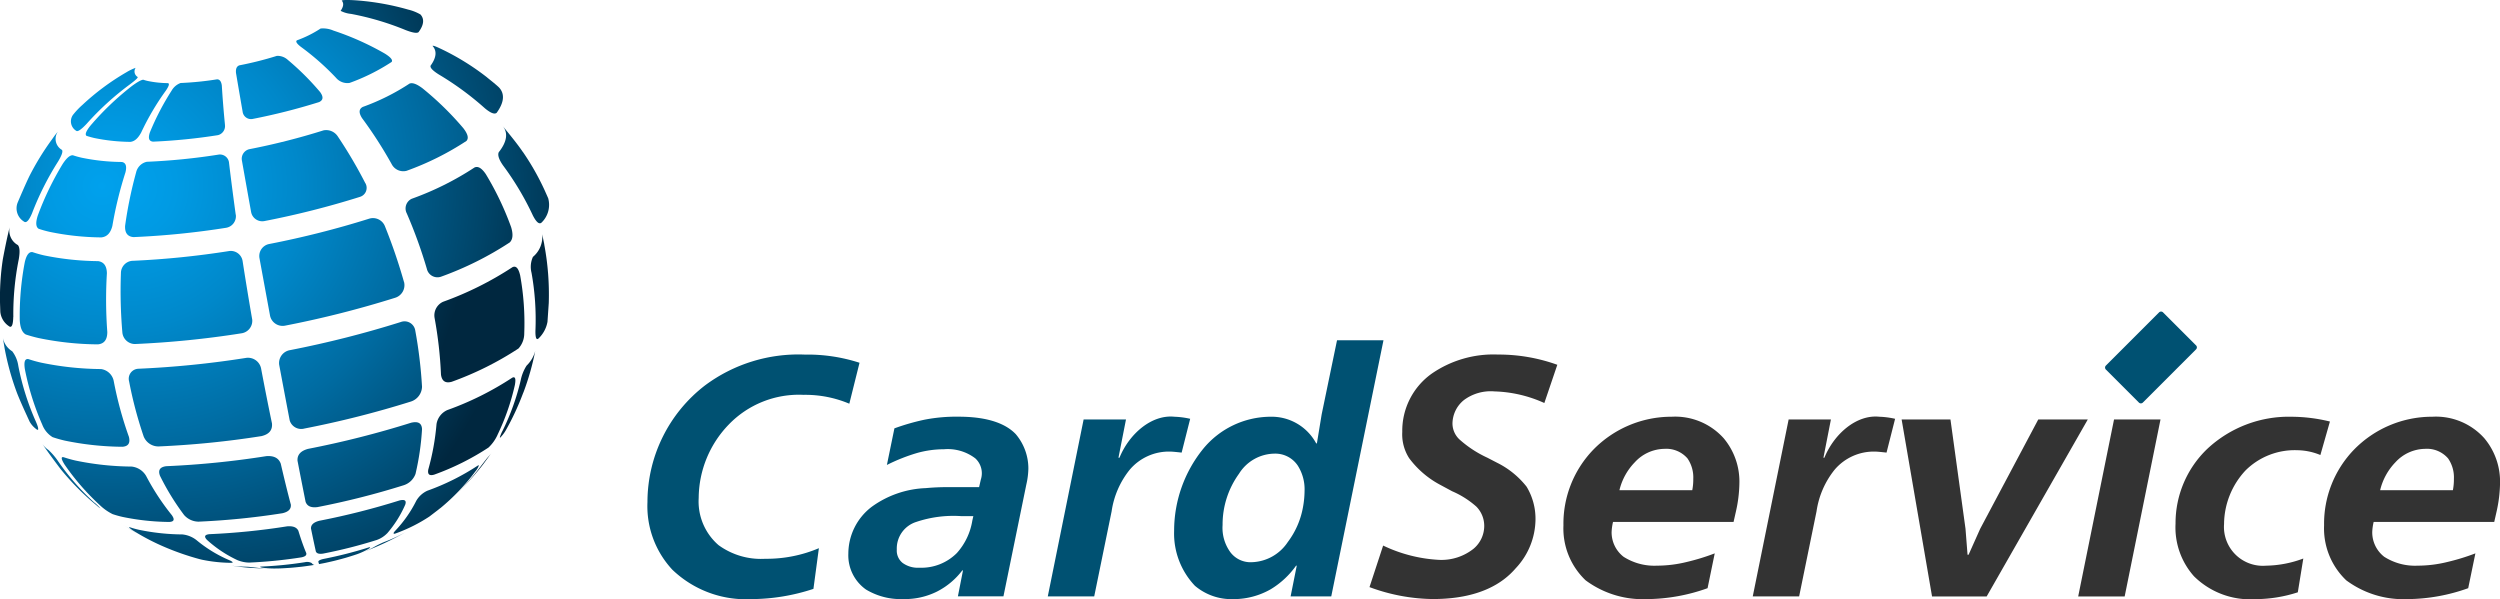 <svg xmlns="http://www.w3.org/2000/svg" xmlns:xlink="http://www.w3.org/1999/xlink" width="178" height="42.657" viewBox="0 0 178 42.657">
  <defs>
    <radialGradient id="radial-gradient" cx="-23.438" cy="-0.498" r="4.513" gradientTransform="translate(-2.434) scale(5.869 1)" gradientUnits="objectBoundingBox">
      <stop offset="0" stop-color="#00a1ed"/>
      <stop offset="0.113" stop-color="#009ae3"/>
      <stop offset="0.3" stop-color="#0088ca"/>
      <stop offset="0.538" stop-color="#006ba1"/>
      <stop offset="0.816" stop-color="#004468"/>
      <stop offset="1" stop-color="#00273f"/>
    </radialGradient>
    <radialGradient id="radial-gradient-2" cx="1.145" cy="-90.703" r="106.166" gradientTransform="matrix(-0.222, 0, 0, 1, -732.552, 0)" gradientUnits="objectBoundingBox">
      <stop offset="0" stop-color="#5bc8f6"/>
      <stop offset="0.22" stop-color="#5bc8f6"/>
      <stop offset="0.262" stop-color="#53beec"/>
      <stop offset="0.332" stop-color="#3fa6d3"/>
      <stop offset="0.42" stop-color="#1f7eaa"/>
      <stop offset="0.495" stop-color="#005883"/>
      <stop offset="0.648" stop-color="#003961"/>
      <stop offset="0.818" stop-color="#0071a0"/>
      <stop offset="1" stop-color="#0071a0"/>
    </radialGradient>
    <radialGradient id="radial-gradient-3" cx="99.073" cy="-3260.338" r="9833.68" gradientTransform="matrix(-0.259, 0, 0, 1, -59335.605, 0)" xlink:href="#radial-gradient"/>
    <radialGradient id="radial-gradient-4" cx="0.485" cy="1.868" r="7.481" gradientTransform="translate(0.027) scale(0.946 1)" xlink:href="#radial-gradient"/>
    <radialGradient id="radial-gradient-5" cx="1.893" cy="0.601" r="5.236" gradientTransform="translate(-0.484) scale(1.969 1)" xlink:href="#radial-gradient"/>
    <radialGradient id="radial-gradient-6" cx="5.307" cy="-0.402" r="4.715" gradientTransform="translate(-2.077) scale(5.155 1)" xlink:href="#radial-gradient"/>
    <radialGradient id="radial-gradient-7" cx="2.847" cy="-1.652" r="5.151" gradientTransform="translate(-0.801) scale(2.603 1)" xlink:href="#radial-gradient"/>
    <radialGradient id="radial-gradient-8" cx="1.051" cy="-3.972" r="7.305" gradientTransform="translate(-0.056) scale(1.113 1)" xlink:href="#radial-gradient"/>
    <radialGradient id="radial-gradient-9" cx="-0.954" cy="-32.475" r="45.712" gradientTransform="translate(0.19) scale(0.621 1)" xlink:href="#radial-gradient"/>
    <radialGradient id="radial-gradient-10" cx="0.212" cy="1.711" r="7.618" gradientTransform="translate(0.126) scale(0.748 1)" xlink:href="#radial-gradient"/>
    <radialGradient id="radial-gradient-11" cx="0.747" cy="0.375" r="5.762" gradientTransform="translate(0.043) scale(0.914 1)" xlink:href="#radial-gradient"/>
    <radialGradient id="radial-gradient-12" cx="0.955" cy="-0.715" r="5.129" gradientTransform="translate(-0.027) scale(1.054 1)" xlink:href="#radial-gradient"/>
    <radialGradient id="radial-gradient-13" cx="0.752" cy="-1.972" r="5.397" gradientTransform="translate(0.082) scale(0.836 1)" xlink:href="#radial-gradient"/>
    <radialGradient id="radial-gradient-14" cx="0.372" cy="-4.18" r="7.3" gradientTransform="translate(0.21) scale(0.579 1)" xlink:href="#radial-gradient"/>
    <radialGradient id="radial-gradient-15" cx="-0.248" cy="-9.591" r="13.307" gradientTransform="translate(0.328) scale(0.343 1)" xlink:href="#radial-gradient"/>
    <radialGradient id="radial-gradient-16" cx="-3.048" cy="-113.36" r="141.551" gradientTransform="translate(0.459) scale(0.082 1)" xlink:href="#radial-gradient"/>
    <radialGradient id="radial-gradient-17" cx="-0.599" cy="1.712" r="7.596" gradientTransform="translate(0.09) scale(0.82 1)" xlink:href="#radial-gradient"/>
    <radialGradient id="radial-gradient-18" cx="-0.196" cy="0.382" r="5.729" gradientTransform="translate(0.127) scale(0.746 1)" xlink:href="#radial-gradient"/>
    <radialGradient id="radial-gradient-19" cx="-0.131" cy="-0.699" r="5.091" gradientTransform="translate(0.147) scale(0.707 1)" xlink:href="#radial-gradient"/>
    <radialGradient id="radial-gradient-20" cx="-0.179" cy="-1.942" r="5.348" gradientTransform="translate(0.191) scale(0.619 1)" xlink:href="#radial-gradient"/>
    <radialGradient id="radial-gradient-21" cx="-0.424" cy="-4.117" r="7.217" gradientTransform="translate(0.251) scale(0.498 1)" xlink:href="#radial-gradient"/>
    <radialGradient id="radial-gradient-22" cx="-1.005" cy="-9.365" r="13.03" gradientTransform="translate(0.321) scale(0.359 1)" xlink:href="#radial-gradient"/>
    <radialGradient id="radial-gradient-23" cx="-2.875" cy="-57.85" r="72.847" gradientTransform="translate(0.44) scale(0.119 1)" xlink:href="#radial-gradient"/>
    <radialGradient id="radial-gradient-24" cx="-1.448" cy="1.878" r="7.473" gradientTransform="translate(0.134) scale(0.732 1)" xlink:href="#radial-gradient"/>
    <radialGradient id="radial-gradient-25" cx="-1.112" cy="0.615" r="5.197" gradientTransform="translate(0.134) scale(0.731 1)" xlink:href="#radial-gradient"/>
    <radialGradient id="radial-gradient-26" cx="-1.077" cy="-0.299" r="4.404" gradientTransform="translate(0.129) scale(0.742 1)" xlink:href="#radial-gradient"/>
    <radialGradient id="radial-gradient-27" cx="-1.231" cy="-1.266" r="4.42" gradientTransform="translate(0.125) scale(0.75 1)" xlink:href="#radial-gradient"/>
    <radialGradient id="radial-gradient-28" cx="-1.559" cy="-2.774" r="5.562" gradientTransform="translate(0.158) scale(0.683 1)" xlink:href="#radial-gradient"/>
    <radialGradient id="radial-gradient-29" cx="-2.194" cy="-5.833" r="8.796" gradientTransform="translate(0.216) scale(0.569 1)" xlink:href="#radial-gradient"/>
    <radialGradient id="radial-gradient-30" cx="-4.156" cy="-21.512" r="28.191" gradientTransform="translate(0.338) scale(0.325 1)" xlink:href="#radial-gradient"/>
    <radialGradient id="radial-gradient-31" cx="-1.866" cy="2.467" r="8.622" gradientTransform="translate(0.213) scale(0.574 1)" xlink:href="#radial-gradient"/>
    <radialGradient id="radial-gradient-32" cx="-2.249" cy="1.005" r="5.374" gradientTransform="translate(0.093) scale(0.815 1)" xlink:href="#radial-gradient"/>
    <radialGradient id="radial-gradient-33" cx="-2.766" cy="0.104" r="4.293" gradientTransform="translate(-0.017) scale(1.033 1)" xlink:href="#radial-gradient"/>
    <radialGradient id="radial-gradient-34" cx="-3.642" cy="-0.756" r="4.094" gradientTransform="translate(-0.143) scale(1.285 1)" xlink:href="#radial-gradient"/>
    <radialGradient id="radial-gradient-35" cx="-3.719" cy="-1.956" r="4.842" gradientTransform="translate(-0.06) scale(1.12 1)" xlink:href="#radial-gradient"/>
    <radialGradient id="radial-gradient-36" cx="-3.397" cy="-4.071" r="6.905" gradientTransform="translate(0.099) scale(0.803 1)" xlink:href="#radial-gradient"/>
    <radialGradient id="radial-gradient-37" cx="-6.304" cy="-17.691" r="24.211" gradientTransform="translate(0.264) scale(0.472 1)" xlink:href="#radial-gradient"/>
    <radialGradient id="radial-gradient-38" cx="-2.326" cy="5.238" r="14.426" gradientTransform="matrix(0.396, -0.108, 0.043, 0.994, -3.09, -0.433)" xlink:href="#radial-gradient"/>
    <radialGradient id="radial-gradient-39" cx="-3.989" cy="2.26" r="6.989" gradientTransform="matrix(0.927, -0.122, 0.114, 0.993, -0.773, -0.678)" xlink:href="#radial-gradient"/>
    <radialGradient id="radial-gradient-40" cx="-7.337" cy="0.819" r="4.842" gradientTransform="matrix(1.91, -0.081, 0.156, 0.997, 6.699, -0.607)" xlink:href="#radial-gradient"/>
    <radialGradient id="radial-gradient-41" cx="-11.219" cy="-1.897" r="5.451" gradientTransform="translate(-0.729) scale(2.458 1)" xlink:href="#radial-gradient"/>
    <radialGradient id="radial-gradient-42" cx="-9.189" cy="-6.036" r="10.737" gradientTransform="translate(-0.078) scale(1.156 1)" xlink:href="#radial-gradient"/>
  </defs>
  <g id="logo" transform="translate(-15.577 -119.723)">
    <g id="Сгруппировать_1" data-name="Сгруппировать 1" transform="translate(15.577 119.723)">
      <path id="Контур_1" data-name="Контур 1" d="M34.312,128.3a19.2,19.2,0,0,1,.323,4.17l-.091,1.339a2.174,2.174,0,0,1-.652,1.2c-.147.106-.213-.079-.206-.565a18.828,18.828,0,0,0-.278-4.123,1.708,1.708,0,0,1,.1-1.135,1.854,1.854,0,0,0,.659-1.615l.151.733" transform="translate(4.437 -110.896)" fill="url(#radial-gradient)"/>
      <path id="Контур_2" data-name="Контур 2" d="M28.124,136.967c.306-.062.621-.132.948-.208C28.313,136.938,28.092,136.982,28.124,136.967Z" transform="translate(-1.463 -100.554)" fill="url(#radial-gradient-2)"/>
      <path id="Контур_3" data-name="Контур 3" d="M30.091,131.217h0C30.079,131.221,30.072,131.221,30.091,131.217Z" transform="translate(0.741 -106.79)" fill="url(#radial-gradient-3)"/>
      <path id="Контур_4" data-name="Контур 4" d="M19.087,125.966c-.366.391-.6.559-.723.533a.789.789,0,0,1-.264-1.154,5.388,5.388,0,0,1,.676-.714,17.272,17.272,0,0,1,3.13-2.321,3.685,3.685,0,0,1,.655-.315.456.456,0,0,0,.153.657c-.023.07-.047.134-.6.55a20.2,20.2,0,0,0-3.028,2.763" transform="translate(-12.903 -117.166)" fill="url(#radial-gradient-4)"/>
      <path id="Контур_5" data-name="Контур 5" d="M17.247,129.924c-.2.478-.376.691-.531.642a1.107,1.107,0,0,1-.5-1.388c.238-.559.555-1.3.82-1.851a19.111,19.111,0,0,1,1.628-2.652l.1-.142a4.5,4.5,0,0,1,.315-.4.9.9,0,0,0,.291,1.3c.079.117-.011.38-.278.827a20.645,20.645,0,0,0-1.845,3.66" transform="translate(-14.957 -114.759)" fill="url(#radial-gradient-5)"/>
      <path id="Контур_6" data-name="Контур 6" d="M16.521,133.758c-.011.516-.094.748-.251.691A1.391,1.391,0,0,1,15.6,133.4l-.021-.616a18.016,18.016,0,0,1,.2-3.137c.132-.706.319-1.643.5-2.336a1.17,1.17,0,0,0,.57,1.326c.134.153.155.478.068.992a19.7,19.7,0,0,0-.391,4.131" transform="translate(-15.577 -111.189)" fill="url(#radial-gradient-6)"/>
      <path id="Контур_7" data-name="Контур 7" d="M18.021,137c.13.3.189.48.157.589l-.07-.008a1.712,1.712,0,0,1-.533-.58c-.276-.6-.646-1.4-.888-2.015a18.977,18.977,0,0,1-.89-3.2l-.123-.74a1.457,1.457,0,0,0,.667.954,2.241,2.241,0,0,1,.434,1.05A18.35,18.35,0,0,0,18.021,137" transform="translate(-15.469 -106.987)" fill="url(#radial-gradient-7)"/>
      <path id="Контур_8" data-name="Контур 8" d="M20.724,138.8a5.194,5.194,0,0,1,.412.4l-.032-.015c-.034-.026-.066-.049-.1-.074l-.561-.478a18.459,18.459,0,0,1-2.142-2.229c-.406-.538-.944-1.258-1.316-1.817a1.719,1.719,0,0,0,.459.463,4.724,4.724,0,0,1,.712.844,17.058,17.058,0,0,0,2.563,2.912" transform="translate(-13.987 -103.007)" fill="url(#radial-gradient-8)"/>
      <path id="Контур_9" data-name="Контур 9" d="M20.762,137.961l-.735-.444-.453-.293c.321.215.623.4.784.5.134.081.268.162.4.238" transform="translate(-11.079 -100.031)" fill="url(#radial-gradient-9)"/>
      <path id="Контур_10" data-name="Контур 10" d="M22.4,126.145c-.227.423-.472.638-.765.674a13.21,13.21,0,0,1-2.576-.274c-.2-.047-.389-.1-.555-.155-.125-.1-.032-.34.293-.742a20.05,20.05,0,0,1,2.939-2.805c.527-.389.733-.448.812-.448a2.9,2.9,0,0,0,.31.087,7.328,7.328,0,0,0,1.443.155c.079.021.147.1-.153.54a18.32,18.32,0,0,0-1.749,2.969" transform="translate(-12.344 -116.718)" fill="url(#radial-gradient-10)"/>
      <path id="Контур_11" data-name="Контур 11" d="M22.21,129.958c-.128.506-.383.774-.784.816a18.8,18.8,0,0,1-3.672-.393,7.685,7.685,0,0,1-.791-.221c-.2-.128-.225-.431-.066-.933a21.172,21.172,0,0,1,1.781-3.691c.283-.427.519-.627.723-.61a6.293,6.293,0,0,0,.616.172,14.6,14.6,0,0,0,2.867.306c.287.051.37.3.257.746a27.7,27.7,0,0,0-.931,3.808" transform="translate(-14.21 -113.871)" fill="url(#radial-gradient-11)"/>
      <path id="Контур_12" data-name="Контур 12" d="M22.474,133.877c-.006.538-.225.82-.672.863a21.472,21.472,0,0,1-4.225-.451c-.334-.077-.635-.162-.907-.253-.255-.142-.4-.476-.429-1.02a20.281,20.281,0,0,1,.361-4.146c.123-.506.3-.729.542-.7a8.214,8.214,0,0,0,.827.234,20,20,0,0,0,3.853.41c.406.062.61.342.621.861a31.183,31.183,0,0,0,.03,4.2" transform="translate(-14.834 -110.221)" fill="url(#radial-gradient-12)"/>
      <path id="Контур_13" data-name="Контур 13" d="M23.826,137.269c.119.455-.028.693-.448.729a20.934,20.934,0,0,1-4.1-.436,8.958,8.958,0,0,1-.88-.249,1.792,1.792,0,0,1-.737-.893,18.664,18.664,0,0,1-1.237-3.947c-.081-.527,0-.754.249-.718a8.991,8.991,0,0,0,.916.255,21.752,21.752,0,0,0,4.257.455,1.068,1.068,0,0,1,.91.882,26.494,26.494,0,0,0,1.067,3.921" transform="translate(-14.653 -106.188)" fill="url(#radial-gradient-13)"/>
      <path id="Контур_14" data-name="Контур 14" d="M25.486,139.172c.215.306.162.459-.172.482a17.057,17.057,0,0,1-3.328-.357,7.088,7.088,0,0,1-.716-.2,3.63,3.63,0,0,1-.9-.631,16.88,16.88,0,0,1-2.512-2.886c-.346-.542-.191-.567-.068-.533a8.778,8.778,0,0,0,.852.238,20.294,20.294,0,0,0,3.974.425,1.358,1.358,0,0,1,1.039.669,16.967,16.967,0,0,0,1.832,2.793" transform="translate(-13.251 -102.491)" fill="url(#radial-gradient-14)"/>
      <path id="Контур_15" data-name="Контур 15" d="M27.032,139.731a.739.739,0,0,1,.244.14l-.006.036a.535.535,0,0,1-.1.013A10.621,10.621,0,0,1,25.1,139.7c-.057-.013-.113-.028-.166-.04a18.641,18.641,0,0,1-2.421-.833,16.115,16.115,0,0,1-2.2-1.128,2.572,2.572,0,0,1-.419-.3l.057-.015a6.341,6.341,0,0,0,.663.185,15.615,15.615,0,0,0,3.082.329,1.931,1.931,0,0,1,1,.4,9.438,9.438,0,0,0,2.331,1.428" transform="translate(-10.713 -99.847)" fill="url(#radial-gradient-15)"/>
      <path id="Контур_16" data-name="Контур 16" d="M26.128,138.9l-.54-.011c-.88-.047-.952-.049-1.5-.111l-.873-.117a10.609,10.609,0,0,0,1.313.106c.185.008.283.019.827.083a7.2,7.2,0,0,0,.771.049" transform="translate(-6.981 -98.416)" fill="url(#radial-gradient-16)"/>
      <path id="Контур_17" data-name="Контур 17" d="M25.979,125.616a.664.664,0,0,1-.5.74,41,41,0,0,1-4.62.463c-.291-.032-.363-.249-.221-.665a18.453,18.453,0,0,1,1.545-2.967,1.215,1.215,0,0,1,.64-.544,22.372,22.372,0,0,0,2.591-.261c.07,0,.287,0,.344.446.049.825.123,1.762.223,2.788" transform="translate(-9.964 -116.733)" fill="url(#radial-gradient-17)"/>
      <path id="Контур_18" data-name="Контур 18" d="M27.65,129.188a.834.834,0,0,1-.695.931,58.1,58.1,0,0,1-6.588.663c-.427-.036-.623-.3-.6-.8a29.547,29.547,0,0,1,.784-3.806,1,1,0,0,1,.763-.757,44.825,44.825,0,0,0,5.141-.516.652.652,0,0,1,.714.608c.138,1.16.3,2.4.476,3.681" transform="translate(-10.86 -113.9)" fill="url(#radial-gradient-18)"/>
      <path id="Контур_19" data-name="Контур 19" d="M28.985,132.975a.9.9,0,0,1-.78,1.018,67.13,67.13,0,0,1-7.574.761.906.906,0,0,1-.89-.85,34.364,34.364,0,0,1-.1-4.2.88.88,0,0,1,.778-.873,61.611,61.611,0,0,0,6.909-.695.852.852,0,0,1,.975.7c.21,1.354.438,2.742.68,4.142" transform="translate(-11.031 -110.259)" fill="url(#radial-gradient-19)"/>
      <path id="Контур_20" data-name="Контур 20" d="M30.079,136.385c.04.47-.2.763-.742.895a64.859,64.859,0,0,1-7.347.737,1.135,1.135,0,0,1-1.048-.714,29.138,29.138,0,0,1-1.037-3.923.711.711,0,0,1,.657-.895,67.883,67.883,0,0,0,7.636-.767.954.954,0,0,1,1.1.718c.264,1.4.525,2.718.782,3.949" transform="translate(-10.714 -106.23)" fill="url(#radial-gradient-20)"/>
      <path id="Контур_21" data-name="Контур 21" d="M30.28,138.439c.038.325-.157.533-.6.633a52.991,52.991,0,0,1-5.972.6,1.389,1.389,0,0,1-1.026-.472,17.588,17.588,0,0,1-1.717-2.795c-.151-.4-.006-.623.444-.682a62.733,62.733,0,0,0,7.126-.716c.544-.04.88.136,1.029.536.247,1.069.485,2.038.712,2.895" transform="translate(-9.574 -102.53)" fill="url(#radial-gradient-21)"/>
      <path id="Контур_22" data-name="Контур 22" d="M29.652,139.267c.034.151-.079.247-.351.3a33.36,33.36,0,0,1-3.711.372,2.278,2.278,0,0,1-.856-.181,8.689,8.689,0,0,1-2.149-1.432c-.227-.238-.172-.372.168-.41a48.622,48.622,0,0,0,5.528-.557c.423-.036.686.066.808.315.2.659.393,1.192.563,1.59" transform="translate(-7.845 -99.883)" fill="url(#radial-gradient-22)"/>
      <path id="Контур_23" data-name="Контур 23" d="M28.18,138.754l-.23.036c-.442.064-.51.074-.729.1-.527.055-.527.055-.8.077-.6.038-.6.038-.92.047l-.094,0a5.984,5.984,0,0,1-.873-.047.787.787,0,0,1-.242-.057l0-.021a.707.707,0,0,1,.094-.013,27.418,27.418,0,0,0,3.1-.312.667.667,0,0,1,.468.06c.081.1.155.142.221.132" transform="translate(-5.767 -98.537)" fill="url(#radial-gradient-23)"/>
      <path id="Контур_24" data-name="Контур 24" d="M29.468,124.168c.255.346.234.582-.064.723a43.971,43.971,0,0,1-4.765,1.207.605.605,0,0,1-.682-.529c-.176-1.014-.334-1.936-.47-2.746-.03-.3.049-.482.238-.548A24.408,24.408,0,0,0,26.4,121.6a1.091,1.091,0,0,1,.778.289,18.863,18.863,0,0,1,2.293,2.283" transform="translate(-6.683 -117.623)" fill="url(#radial-gradient-24)"/>
      <path id="Контур_25" data-name="Контур 25" d="M32.466,127.853a.668.668,0,0,1-.372.982,61.678,61.678,0,0,1-6.8,1.724.808.808,0,0,1-.958-.642c-.23-1.275-.448-2.5-.652-3.649a.7.7,0,0,1,.512-.822,48.186,48.186,0,0,0,5.3-1.345.99.99,0,0,1,1.014.436,32.921,32.921,0,0,1,1.953,3.317" transform="translate(-6.457 -114.821)" fill="url(#radial-gradient-25)"/>
      <path id="Контур_26" data-name="Контур 26" d="M34.565,131.569a.939.939,0,0,1-.625,1.128,71.75,71.75,0,0,1-7.812,1.981.916.916,0,0,1-1.1-.689c-.257-1.4-.512-2.78-.759-4.127a.872.872,0,0,1,.7-.992,65.51,65.51,0,0,0,7.126-1.806.917.917,0,0,1,1.105.529,39.225,39.225,0,0,1,1.36,3.976" transform="translate(-5.798 -111.498)" fill="url(#radial-gradient-26)"/>
      <path id="Контур_27" data-name="Контур 27" d="M35.1,135.138a1.141,1.141,0,0,1-.793,1.052,69.893,69.893,0,0,1-7.579,1.921.855.855,0,0,1-1.05-.58c-.236-1.233-.485-2.557-.748-3.955a.934.934,0,0,1,.78-1.048,72.423,72.423,0,0,0,7.876-2,.77.77,0,0,1,1.029.587,32.442,32.442,0,0,1,.485,4.021" transform="translate(-5.052 -107.6)" fill="url(#radial-gradient-27)"/>
      <path id="Контур_28" data-name="Контур 28" d="M33.949,137.544a1.321,1.321,0,0,1-.829.808,56.233,56.233,0,0,1-6.159,1.562c-.457.057-.731-.068-.842-.38-.172-.865-.366-1.843-.574-2.92-.026-.421.219-.7.748-.846a67.539,67.539,0,0,0,7.349-1.864c.5-.113.746.036.769.459a18.76,18.76,0,0,1-.463,3.181" transform="translate(-4.362 -103.808)" fill="url(#radial-gradient-28)"/>
      <path id="Контур_29" data-name="Контур 29" d="M31.413,138.853a1.938,1.938,0,0,1-.733.468,34.585,34.585,0,0,1-3.825.971c-.287.04-.448-.006-.512-.151-.091-.412-.208-.958-.346-1.63-.011-.268.183-.451.6-.559a52.319,52.319,0,0,0,5.7-1.445c.376-.091.51.006.41.3a8,8,0,0,1-1.288,2.044" transform="translate(-3.854 -100.875)" fill="url(#radial-gradient-29)"/>
      <path id="Контур_30" data-name="Контур 30" d="M28.986,138.555l-.21.07c-.57.179-.57.179-.85.255-.487.13-.525.14-.754.191-.431.1-.51.115-.708.151l-.162.032c-.011,0-.03-.053-.06-.162,0-.079.123-.147.349-.2a29.4,29.4,0,0,0,3.2-.812.323.323,0,0,1,.138-.021c-.006.04-.006.049-.155.138a4.831,4.831,0,0,1-.784.357" transform="translate(-3.577 -99.092)" fill="url(#radial-gradient-30)"/>
      <path id="Контур_31" data-name="Контур 31" d="M31.8,122.47c.427.264.591.465.489.6a14.279,14.279,0,0,1-2.992,1.492,1.056,1.056,0,0,1-.965-.363,18.222,18.222,0,0,0-2.506-2.208c-.4-.312-.346-.417-.27-.465a8.02,8.02,0,0,0,1.677-.837,1.846,1.846,0,0,1,.914.147A19.866,19.866,0,0,1,31.8,122.47" transform="translate(-4.406 -118.658)" fill="url(#radial-gradient-31)"/>
      <path id="Контур_32" data-name="Контур 32" d="M35.016,125.723c.319.417.389.712.213.9a20.128,20.128,0,0,1-4.265,2.127.929.929,0,0,1-1.06-.482A30.093,30.093,0,0,0,27.8,125c-.247-.385-.232-.648.049-.8a15.752,15.752,0,0,0,3.328-1.66c.206-.085.506.021.916.327a21.707,21.707,0,0,1,2.924,2.856" transform="translate(-2.02 -116.587)" fill="url(#radial-gradient-32)"/>
      <path id="Контур_33" data-name="Контур 33" d="M36.669,129.586c.159.521.13.88-.091,1.1a23.291,23.291,0,0,1-4.905,2.446.775.775,0,0,1-1-.561,34.052,34.052,0,0,0-1.43-3.951.761.761,0,0,1,.351-1.039,21.129,21.129,0,0,0,4.474-2.229c.247-.111.508.042.8.47a21.142,21.142,0,0,1,1.8,3.764" transform="translate(-0.281 -113.428)" fill="url(#radial-gradient-33)"/>
      <path id="Контур_34" data-name="Контур 34" d="M36.525,133.393a1.6,1.6,0,0,1-.41,1.088,22.529,22.529,0,0,1-4.758,2.372c-.446.121-.695-.045-.761-.51a29.022,29.022,0,0,0-.455-4.032,1.065,1.065,0,0,1,.6-1.154,23.474,23.474,0,0,0,4.945-2.465c.251-.119.429.074.548.587a19.059,19.059,0,0,1,.291,4.114" transform="translate(0.802 -109.669)" fill="url(#radial-gradient-34)"/>
      <path id="Контур_35" data-name="Контур 35" d="M34.862,136.466a2.867,2.867,0,0,1-.642.9,18.258,18.258,0,0,1-3.866,1.928c-.349.1-.485-.021-.419-.372a17.321,17.321,0,0,0,.584-3.226,1.321,1.321,0,0,1,.771-1,21.754,21.754,0,0,0,4.616-2.3c.215-.111.276.06.191.521a16.54,16.54,0,0,1-1.237,3.549" transform="translate(0.561 -105.5)" fill="url(#radial-gradient-35)"/>
      <path id="Контур_36" data-name="Контур 36" d="M32.087,138.37l-.17.136-.55.421-.053.04a11.347,11.347,0,0,1-2.4,1.2c-.1.034-.1.034-.151,0,.013-.064.034-.091.138-.206a8.783,8.783,0,0,0,1.477-2.11,1.743,1.743,0,0,1,.8-.727,16.842,16.842,0,0,0,3.579-1.783l.049-.03.034.021a1.352,1.352,0,0,1-.249.419,15.081,15.081,0,0,1-2.5,2.622" transform="translate(-0.744 -102.187)" fill="url(#radial-gradient-36)"/>
      <path id="Контур_37" data-name="Контур 37" d="M27.784,138.939a5.674,5.674,0,0,0,.661-.31,6.973,6.973,0,0,1,.725-.361,11.628,11.628,0,0,0,1.562-.72,20.316,20.316,0,0,1-2.948,1.392" transform="translate(-1.841 -99.667)" fill="url(#radial-gradient-37)"/>
      <path id="Контур_38" data-name="Контур 38" d="M31.773,120.4a3.227,3.227,0,0,1,.9.353c.3.325.24.759-.138,1.264-.128.087-.419.038-.918-.153a19.892,19.892,0,0,0-3.885-1.152,2.035,2.035,0,0,1-.742-.217c.21-.3.242-.548.077-.731.038-.019.115-.062.771-.032a18.213,18.213,0,0,1,3.938.667" transform="translate(-2.738 -119.723)" fill="url(#radial-gradient-38)"/>
      <path id="Контур_39" data-name="Контур 39" d="M34.037,123.516l.461.372c.236.2.31.264.385.338.427.459.357,1.08-.172,1.806-.155.121-.425.015-.829-.319a21.2,21.2,0,0,0-3.3-2.421c-.436-.278-.616-.474-.574-.618.414-.57.468-1.054.136-1.411.066-.015.1-.023.608.215a17.684,17.684,0,0,1,3.29,2.038" transform="translate(0.649 -117.997)" fill="url(#radial-gradient-39)"/>
      <path id="Контур_40" data-name="Контур 40" d="M34.017,125.806a18.136,18.136,0,0,1,1.551,2.733l.251.563a1.753,1.753,0,0,1-.485,1.749c-.162.123-.357-.042-.6-.508a20.508,20.508,0,0,0-2.132-3.579c-.3-.431-.393-.74-.3-.937.587-.742.686-1.388.259-1.887l-.008-.011c.448.55,1.06,1.284,1.458,1.877" transform="translate(3.211 -114.991)" fill="url(#radial-gradient-40)"/>
      <path id="Контур_41" data-name="Контур 41" d="M33.993,134.449a18.745,18.745,0,0,1-1.258,2.705,2.646,2.646,0,0,1-.363.48l-.032.028-.017-.028a2.517,2.517,0,0,1,.2-.478,16.774,16.774,0,0,0,1.286-3.589,3.051,3.051,0,0,1,.419-1.039,2.255,2.255,0,0,0,.616-1.05,18.493,18.493,0,0,1-.846,2.971" transform="translate(3.266 -106.496)" fill="url(#radial-gradient-41)"/>
      <path id="Контур_42" data-name="Контур 42" d="M32.646,136.016a18.82,18.82,0,0,1-1.86,1.993,16,16,0,0,0,1.834-2.034c.349-.457.523-.678.648-.818a2.95,2.95,0,0,0,.234-.287c-.257.342-.582.816-.856,1.146" transform="translate(1.536 -102.678)" fill="url(#radial-gradient-42)"/>
    </g>
    <path id="Контур_43" data-name="Контур 43" d="M49.085,148.284a14.265,14.265,0,0,1-4.425.729,7.561,7.561,0,0,1-5.617-2.091,6.634,6.634,0,0,1-1.775-4.814,10.488,10.488,0,0,1,4.108-8.318,11.125,11.125,0,0,1,7.1-2.187,11.988,11.988,0,0,1,3.891.582L51.64,135.1a8.038,8.038,0,0,0-3.258-.631,6.935,6.935,0,0,0-5.326,2.115,7.584,7.584,0,0,0-2.14,5.228,4.109,4.109,0,0,0,1.411,3.356,5.129,5.129,0,0,0,3.33.973,9.531,9.531,0,0,0,3.817-.754Z" transform="translate(24.408 13.367)" fill="#005172"/>
    <path id="Контур_44" data-name="Контур 44" d="M47.28,134.512A16.107,16.107,0,0,1,49.4,133.9a11.773,11.773,0,0,1,2.431-.219c1.169,0,3.041.147,4.087,1.241a3.782,3.782,0,0,1,.9,2.455,5.549,5.549,0,0,1-.147,1.143l-1.628,7.953H51.8l.363-1.849h-.049a5.23,5.23,0,0,1-1.8,1.507,5.135,5.135,0,0,1-2.408.536,4.8,4.8,0,0,1-2.65-.68A2.979,2.979,0,0,1,44,143.436a4.2,4.2,0,0,1,1.653-3.33,7,7,0,0,1,3.866-1.339c.512-.049,1.071-.072,1.63-.072H53.31l.123-.536a1.445,1.445,0,0,0-.389-1.507A3.229,3.229,0,0,0,50.806,136a7.1,7.1,0,0,0-1.921.268,12.9,12.9,0,0,0-2.14.85Zm4.765,6.25a8.307,8.307,0,0,0-3.209.412,1.983,1.983,0,0,0-1.386,1.97,1.121,1.121,0,0,0,.412.948,1.841,1.841,0,0,0,1.192.342,3.568,3.568,0,0,0,2.674-1.046,4.533,4.533,0,0,0,1.1-2.312l.072-.315Z" transform="translate(31.979 15.71)" fill="#005172"/>
    <path id="Контур_45" data-name="Контур 45" d="M56.248,133.888l-.536,2.722h.072c.706-1.726,2.31-3.088,3.917-2.918a5.779,5.779,0,0,1,1.118.147l-.608,2.406c-.219-.023-.633-.072-.827-.072a3.651,3.651,0,0,0-2.869,1.29,6.131,6.131,0,0,0-1.29,2.967l-1.239,6.055H50.68l2.552-12.6Z" transform="translate(39.499 15.703)" fill="#005172"/>
    <path id="Контур_46" data-name="Контур 46" d="M69.819,131.122,66.1,149.361H63.206l.438-2.189h-.049a6,6,0,0,1-1.8,1.677,5.341,5.341,0,0,1-2.674.706,4.023,4.023,0,0,1-2.725-.948,5.4,5.4,0,0,1-1.483-3.915,9.271,9.271,0,0,1,2.068-5.838,6.236,6.236,0,0,1,4.767-2.285,3.6,3.6,0,0,1,3.281,1.9h.049l.34-2.068,1.094-5.277ZM64.2,141.846a3.142,3.142,0,0,0-.485-1.8,1.921,1.921,0,0,0-1.656-.85,3.023,3.023,0,0,0-2.529,1.434,6.172,6.172,0,0,0-1.167,3.647,2.948,2.948,0,0,0,.561,1.947,1.8,1.8,0,0,0,1.556.7,3.187,3.187,0,0,0,2.527-1.435,5.822,5.822,0,0,0,1.071-2.431A6.716,6.716,0,0,0,64.2,141.846Z" transform="translate(44.262 12.826)" fill="#005172"/>
    <path id="Контур_47" data-name="Контур 47" d="M62.43,145.2a10.445,10.445,0,0,0,4.012,1.02,3.677,3.677,0,0,0,2.433-.8,2.122,2.122,0,0,0,.752-1.653,1.958,1.958,0,0,0-.559-1.339,6.391,6.391,0,0,0-1.726-1.095l-.9-.485a6.6,6.6,0,0,1-2.163-1.874,3.141,3.141,0,0,1-.487-1.87,4.993,4.993,0,0,1,2.117-4.159A7.733,7.733,0,0,1,70.6,131.6a12.317,12.317,0,0,1,4.231.729l-.924,2.722a9.205,9.205,0,0,0-3.551-.827,3.2,3.2,0,0,0-2.163.608,2.174,2.174,0,0,0-.827,1.679,1.559,1.559,0,0,0,.536,1.167,7.933,7.933,0,0,0,1.945,1.265l.706.366a6.136,6.136,0,0,1,2.091,1.7,4.408,4.408,0,0,1,.633,2.359,5.134,5.134,0,0,1-1.411,3.451c-.9,1.046-2.578,2.189-5.908,2.189a13.339,13.339,0,0,1-4.5-.85Z" transform="translate(51.627 13.367)" fill="#333"/>
    <path id="Контур_48" data-name="Контур 48" d="M71.484,141.174a3.759,3.759,0,0,0-.1.706,2.2,2.2,0,0,0,.85,1.775,4.072,4.072,0,0,0,2.382.633,8.9,8.9,0,0,0,2.14-.268,15.282,15.282,0,0,0,1.97-.608l-.51,2.48a13.086,13.086,0,0,1-4.329.778,6.822,6.822,0,0,1-4.352-1.337,5.091,5.091,0,0,1-1.581-3.915,7.587,7.587,0,0,1,2.115-5.375,7.775,7.775,0,0,1,5.594-2.359,4.636,4.636,0,0,1,3.7,1.532,4.8,4.8,0,0,1,1.118,3.235,9.6,9.6,0,0,1-.244,1.97l-.17.752Zm5.642-2.261a3.905,3.905,0,0,0,.072-.8,2.388,2.388,0,0,0-.412-1.46,2,2,0,0,0-1.656-.682,2.907,2.907,0,0,0-2.089.95,4.278,4.278,0,0,0-1.1,1.993Z" transform="translate(58.94 15.71)" fill="#333"/>
    <path id="Контур_49" data-name="Контур 49" d="M79.865,133.888l-.533,2.722H79.4c.706-1.726,2.31-3.088,3.915-2.918a5.779,5.779,0,0,1,1.12.147l-.61,2.406c-.217-.023-.631-.072-.827-.072a3.657,3.657,0,0,0-2.869,1.29,6.128,6.128,0,0,0-1.288,2.967l-1.239,6.055H74.3l2.555-12.6Z" transform="translate(66.073 15.703)" fill="#333"/>
    <path id="Контур_50" data-name="Контур 50" d="M82.763,133.777l1.071,7.78.145,1.849h.074l.827-1.849,4.134-7.78h3.526l-7.2,12.6H81.452l-2.166-12.6Z" transform="translate(71.687 15.814)" fill="#333"/>
    <path id="Контур_51" data-name="Контур 51" d="M91.061,133.777l-2.552,12.6H85.2l2.552-12.6Z" transform="translate(78.344 15.814)" fill="#333"/>
    <path id="Контур_52" data-name="Контур 52" d="M98.775,136.41a4.441,4.441,0,0,0-1.656-.342,4.968,4.968,0,0,0-3.67,1.437,5.647,5.647,0,0,0-1.532,3.817,2.769,2.769,0,0,0,2.99,2.967,7.818,7.818,0,0,0,2.652-.51l-.391,2.406a9.864,9.864,0,0,1-3.016.487,5.684,5.684,0,0,1-4.376-1.628,5.224,5.224,0,0,1-1.313-3.747,7.313,7.313,0,0,1,2.261-5.326,8.5,8.5,0,0,1,6.031-2.285,11.6,11.6,0,0,1,2.7.34Z" transform="translate(82.013 15.71)" fill="#333"/>
    <path id="Контур_53" data-name="Контур 53" d="M96.967,141.174a3.77,3.77,0,0,0-.1.706,2.2,2.2,0,0,0,.852,1.775,4.072,4.072,0,0,0,2.382.633,8.9,8.9,0,0,0,2.14-.268,15.282,15.282,0,0,0,1.97-.608l-.512,2.48a13.084,13.084,0,0,1-4.327.778,6.828,6.828,0,0,1-4.355-1.337,5.1,5.1,0,0,1-1.579-3.915,7.587,7.587,0,0,1,2.115-5.375,7.771,7.771,0,0,1,5.594-2.359,4.624,4.624,0,0,1,3.7,1.532,4.8,4.8,0,0,1,1.118,3.235,9.755,9.755,0,0,1-.242,1.97l-.17.752Zm5.642-2.261a4.059,4.059,0,0,0,.072-.8,2.376,2.376,0,0,0-.414-1.46,1.992,1.992,0,0,0-1.653-.682,2.912,2.912,0,0,0-2.091.95,4.3,4.3,0,0,0-1.094,1.993Z" transform="translate(87.614 15.71)" fill="#333"/>
    <path id="Контур_54" data-name="Контур 54" d="M92.577,132.567a.2.2,0,0,1,0,.287l-3.783,3.783a.2.2,0,0,1-.287,0l-2.346-2.346a.2.2,0,0,1,0-.287l3.783-3.783a.2.2,0,0,1,.287,0Z" transform="translate(79.357 11.746)" fill="#005172"/>
  </g>
</svg>
